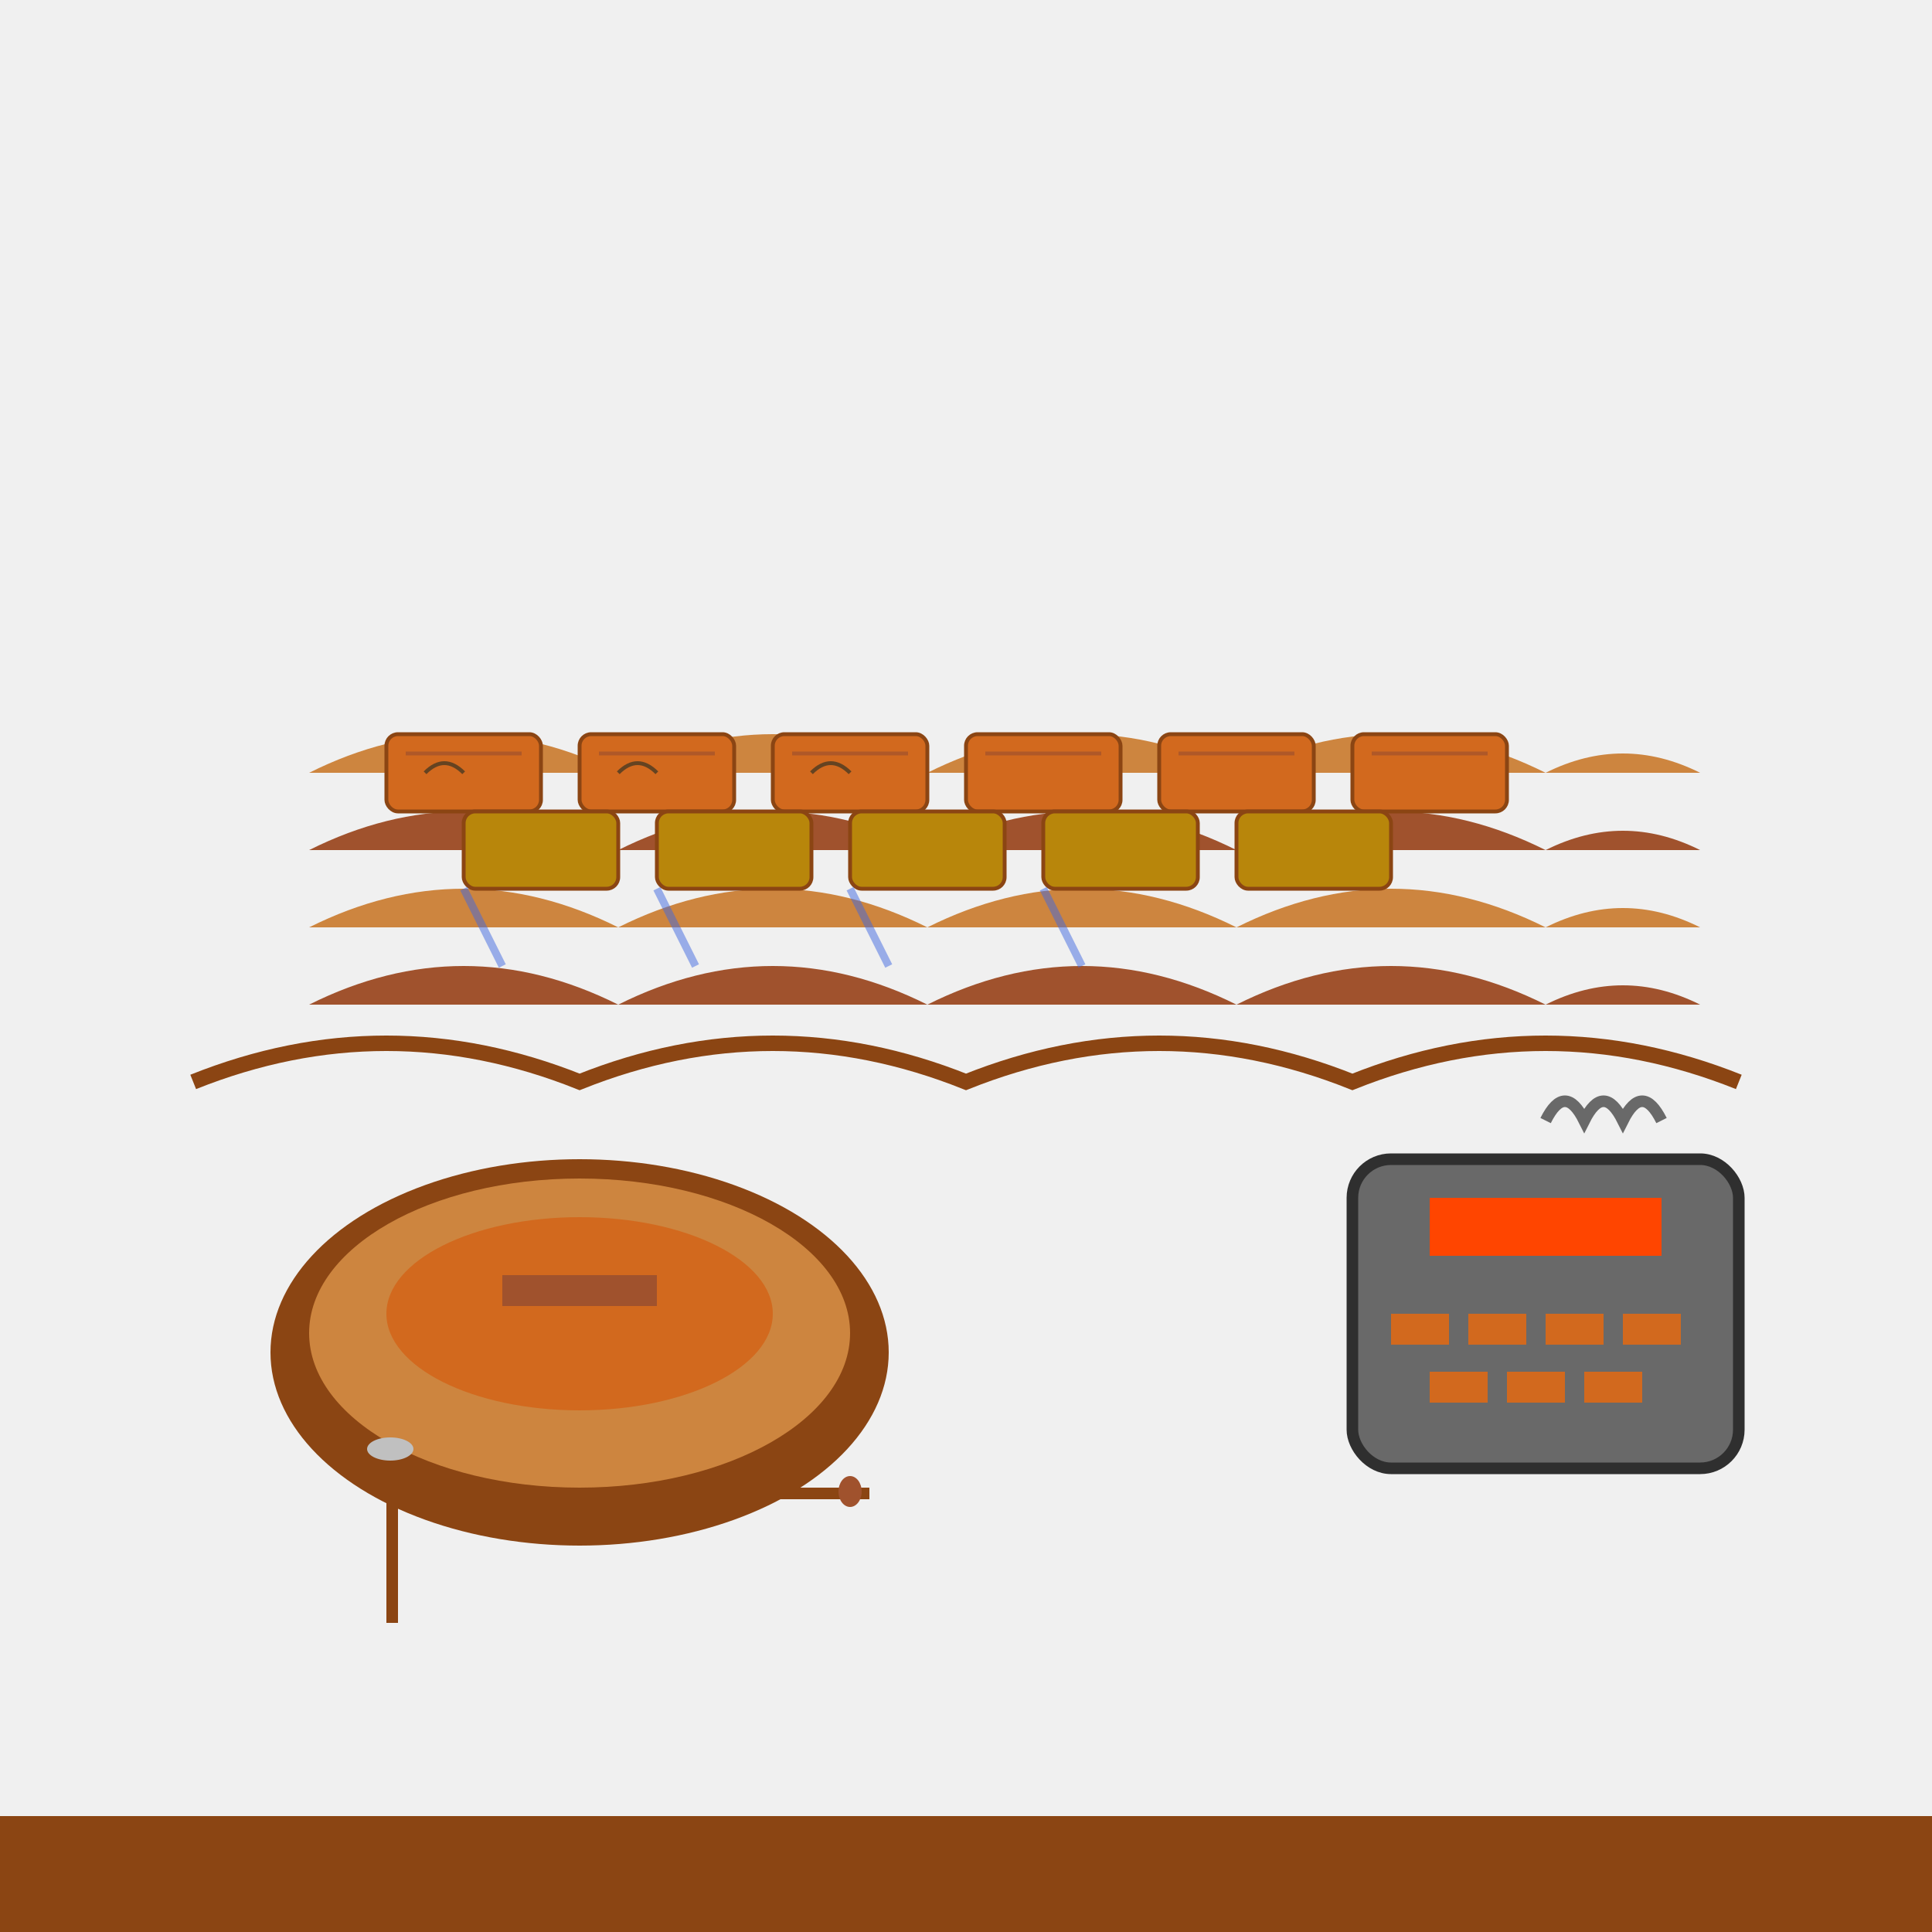 <?xml version="1.0" encoding="UTF-8"?>
<svg viewBox="0 0 500 500" xmlns="http://www.w3.org/2000/svg">
  <!-- Background -->
  <rect width="500" height="500" fill="#F0F0F0"/>
  
  <!-- Main roof tiles -->
  <path d="M 80 200 Q 120 180 160 200 Q 200 180 240 200 Q 280 180 320 200 Q 360 180 400 200 Q 420 190 440 200" 
        stroke="none" fill="#CD853F"/>
  <path d="M 80 220 Q 120 200 160 220 Q 200 200 240 220 Q 280 200 320 220 Q 360 200 400 220 Q 420 210 440 220" 
        stroke="none" fill="#A0522D"/>
  <path d="M 80 240 Q 120 220 160 240 Q 200 220 240 240 Q 280 220 320 240 Q 360 220 400 240 Q 420 230 440 240" 
        stroke="none" fill="#CD853F"/>
  <path d="M 80 260 Q 120 240 160 260 Q 200 240 240 260 Q 280 240 320 260 Q 360 240 400 260 Q 420 250 440 260" 
        stroke="none" fill="#A0522D"/>
  
  <!-- Individual tile details -->
  <rect x="100" y="190" width="40" height="20" fill="#D2691E" stroke="#8B4513" stroke-width="1" rx="3"/>
  <rect x="150" y="190" width="40" height="20" fill="#D2691E" stroke="#8B4513" stroke-width="1" rx="3"/>
  <rect x="200" y="190" width="40" height="20" fill="#D2691E" stroke="#8B4513" stroke-width="1" rx="3"/>
  <rect x="250" y="190" width="40" height="20" fill="#D2691E" stroke="#8B4513" stroke-width="1" rx="3"/>
  <rect x="300" y="190" width="40" height="20" fill="#D2691E" stroke="#8B4513" stroke-width="1" rx="3"/>
  <rect x="350" y="190" width="40" height="20" fill="#D2691E" stroke="#8B4513" stroke-width="1" rx="3"/>
  
  <rect x="120" y="210" width="40" height="20" fill="#B8860B" stroke="#8B4513" stroke-width="1" rx="3"/>
  <rect x="170" y="210" width="40" height="20" fill="#B8860B" stroke="#8B4513" stroke-width="1" rx="3"/>
  <rect x="220" y="210" width="40" height="20" fill="#B8860B" stroke="#8B4513" stroke-width="1" rx="3"/>
  <rect x="270" y="210" width="40" height="20" fill="#B8860B" stroke="#8B4513" stroke-width="1" rx="3"/>
  <rect x="320" y="210" width="40" height="20" fill="#B8860B" stroke="#8B4513" stroke-width="1" rx="3"/>
  
  <!-- Clay tile texture -->
  <path d="M 105 195 L 135 195" stroke="#A0522D" stroke-width="1" opacity="0.7"/>
  <path d="M 155 195 L 185 195" stroke="#A0522D" stroke-width="1" opacity="0.7"/>
  <path d="M 205 195 L 235 195" stroke="#A0522D" stroke-width="1" opacity="0.7"/>
  <path d="M 255 195 L 285 195" stroke="#A0522D" stroke-width="1" opacity="0.7"/>
  <path d="M 305 195 L 335 195" stroke="#A0522D" stroke-width="1" opacity="0.7"/>
  <path d="M 355 195 L 385 195" stroke="#A0522D" stroke-width="1" opacity="0.7"/>
  
  <!-- Traditional tile manufacturing -->
  <ellipse cx="150" cy="350" rx="80" ry="50" fill="#8B4513"/>
  <ellipse cx="150" cy="345" rx="70" ry="40" fill="#CD853F"/>
  
  <!-- Clay being shaped -->
  <ellipse cx="150" cy="340" rx="50" ry="25" fill="#D2691E"/>
  <rect x="130" y="330" width="40" height="8" fill="#A0522D"/>
  
  <!-- Potter's tools -->
  <rect x="100" y="380" width="3" height="40" fill="#8B4513"/>
  <ellipse cx="101" cy="375" rx="6" ry="3" fill="#C0C0C0"/>
  
  <rect x="200" y="385" width="25" height="3" fill="#8B4513"/>
  <ellipse cx="220" cy="386" rx="3" ry="4" fill="#A0522D"/>
  
  <!-- Kiln for firing tiles -->
  <rect x="350" y="300" width="100" height="80" fill="#696969" stroke="#2F2F2F" stroke-width="3" rx="10"/>
  <rect x="370" y="310" width="60" height="15" fill="#FF4500"/>
  
  <!-- Fired tiles -->
  <rect x="360" y="340" width="15" height="8" fill="#D2691E"/>
  <rect x="380" y="340" width="15" height="8" fill="#D2691E"/>
  <rect x="400" y="340" width="15" height="8" fill="#D2691E"/>
  <rect x="420" y="340" width="15" height="8" fill="#D2691E"/>
  
  <rect x="370" y="355" width="15" height="8" fill="#D2691E"/>
  <rect x="390" y="355" width="15" height="8" fill="#D2691E"/>
  <rect x="410" y="355" width="15" height="8" fill="#D2691E"/>
  
  <!-- Smoke from kiln -->
  <path d="M 400 290 Q 405 280 410 290 Q 415 280 420 290 Q 425 280 430 290" 
        stroke="#696969" stroke-width="3" fill="none"/>
  
  <!-- Ground/base -->
  <rect x="0" y="470" width="500" height="30" fill="#8B4513"/>
  
  <!-- Decorative tile patterns -->
  <path d="M 110 200 Q 115 195 120 200" stroke="#654321" stroke-width="1" fill="none"/>
  <path d="M 160 200 Q 165 195 170 200" stroke="#654321" stroke-width="1" fill="none"/>
  <path d="M 210 200 Q 215 195 220 200" stroke="#654321" stroke-width="1" fill="none"/>
  
  <!-- Traditional Chinese roof style -->
  <path d="M 50 280 Q 100 260 150 280 Q 200 260 250 280 Q 300 260 350 280 Q 400 260 450 280" 
        stroke="#8B4513" stroke-width="4" fill="none"/>
  
  <!-- Rain running off tiles -->
  <path d="M 120 230 Q 125 240 130 250" stroke="#4169E1" stroke-width="2" fill="none" opacity="0.5"/>
  <path d="M 170 230 Q 175 240 180 250" stroke="#4169E1" stroke-width="2" fill="none" opacity="0.5"/>
  <path d="M 220 230 Q 225 240 230 250" stroke="#4169E1" stroke-width="2" fill="none" opacity="0.5"/>
  <path d="M 270 230 Q 275 240 280 250" stroke="#4169E1" stroke-width="2" fill="none" opacity="0.5"/>
</svg>